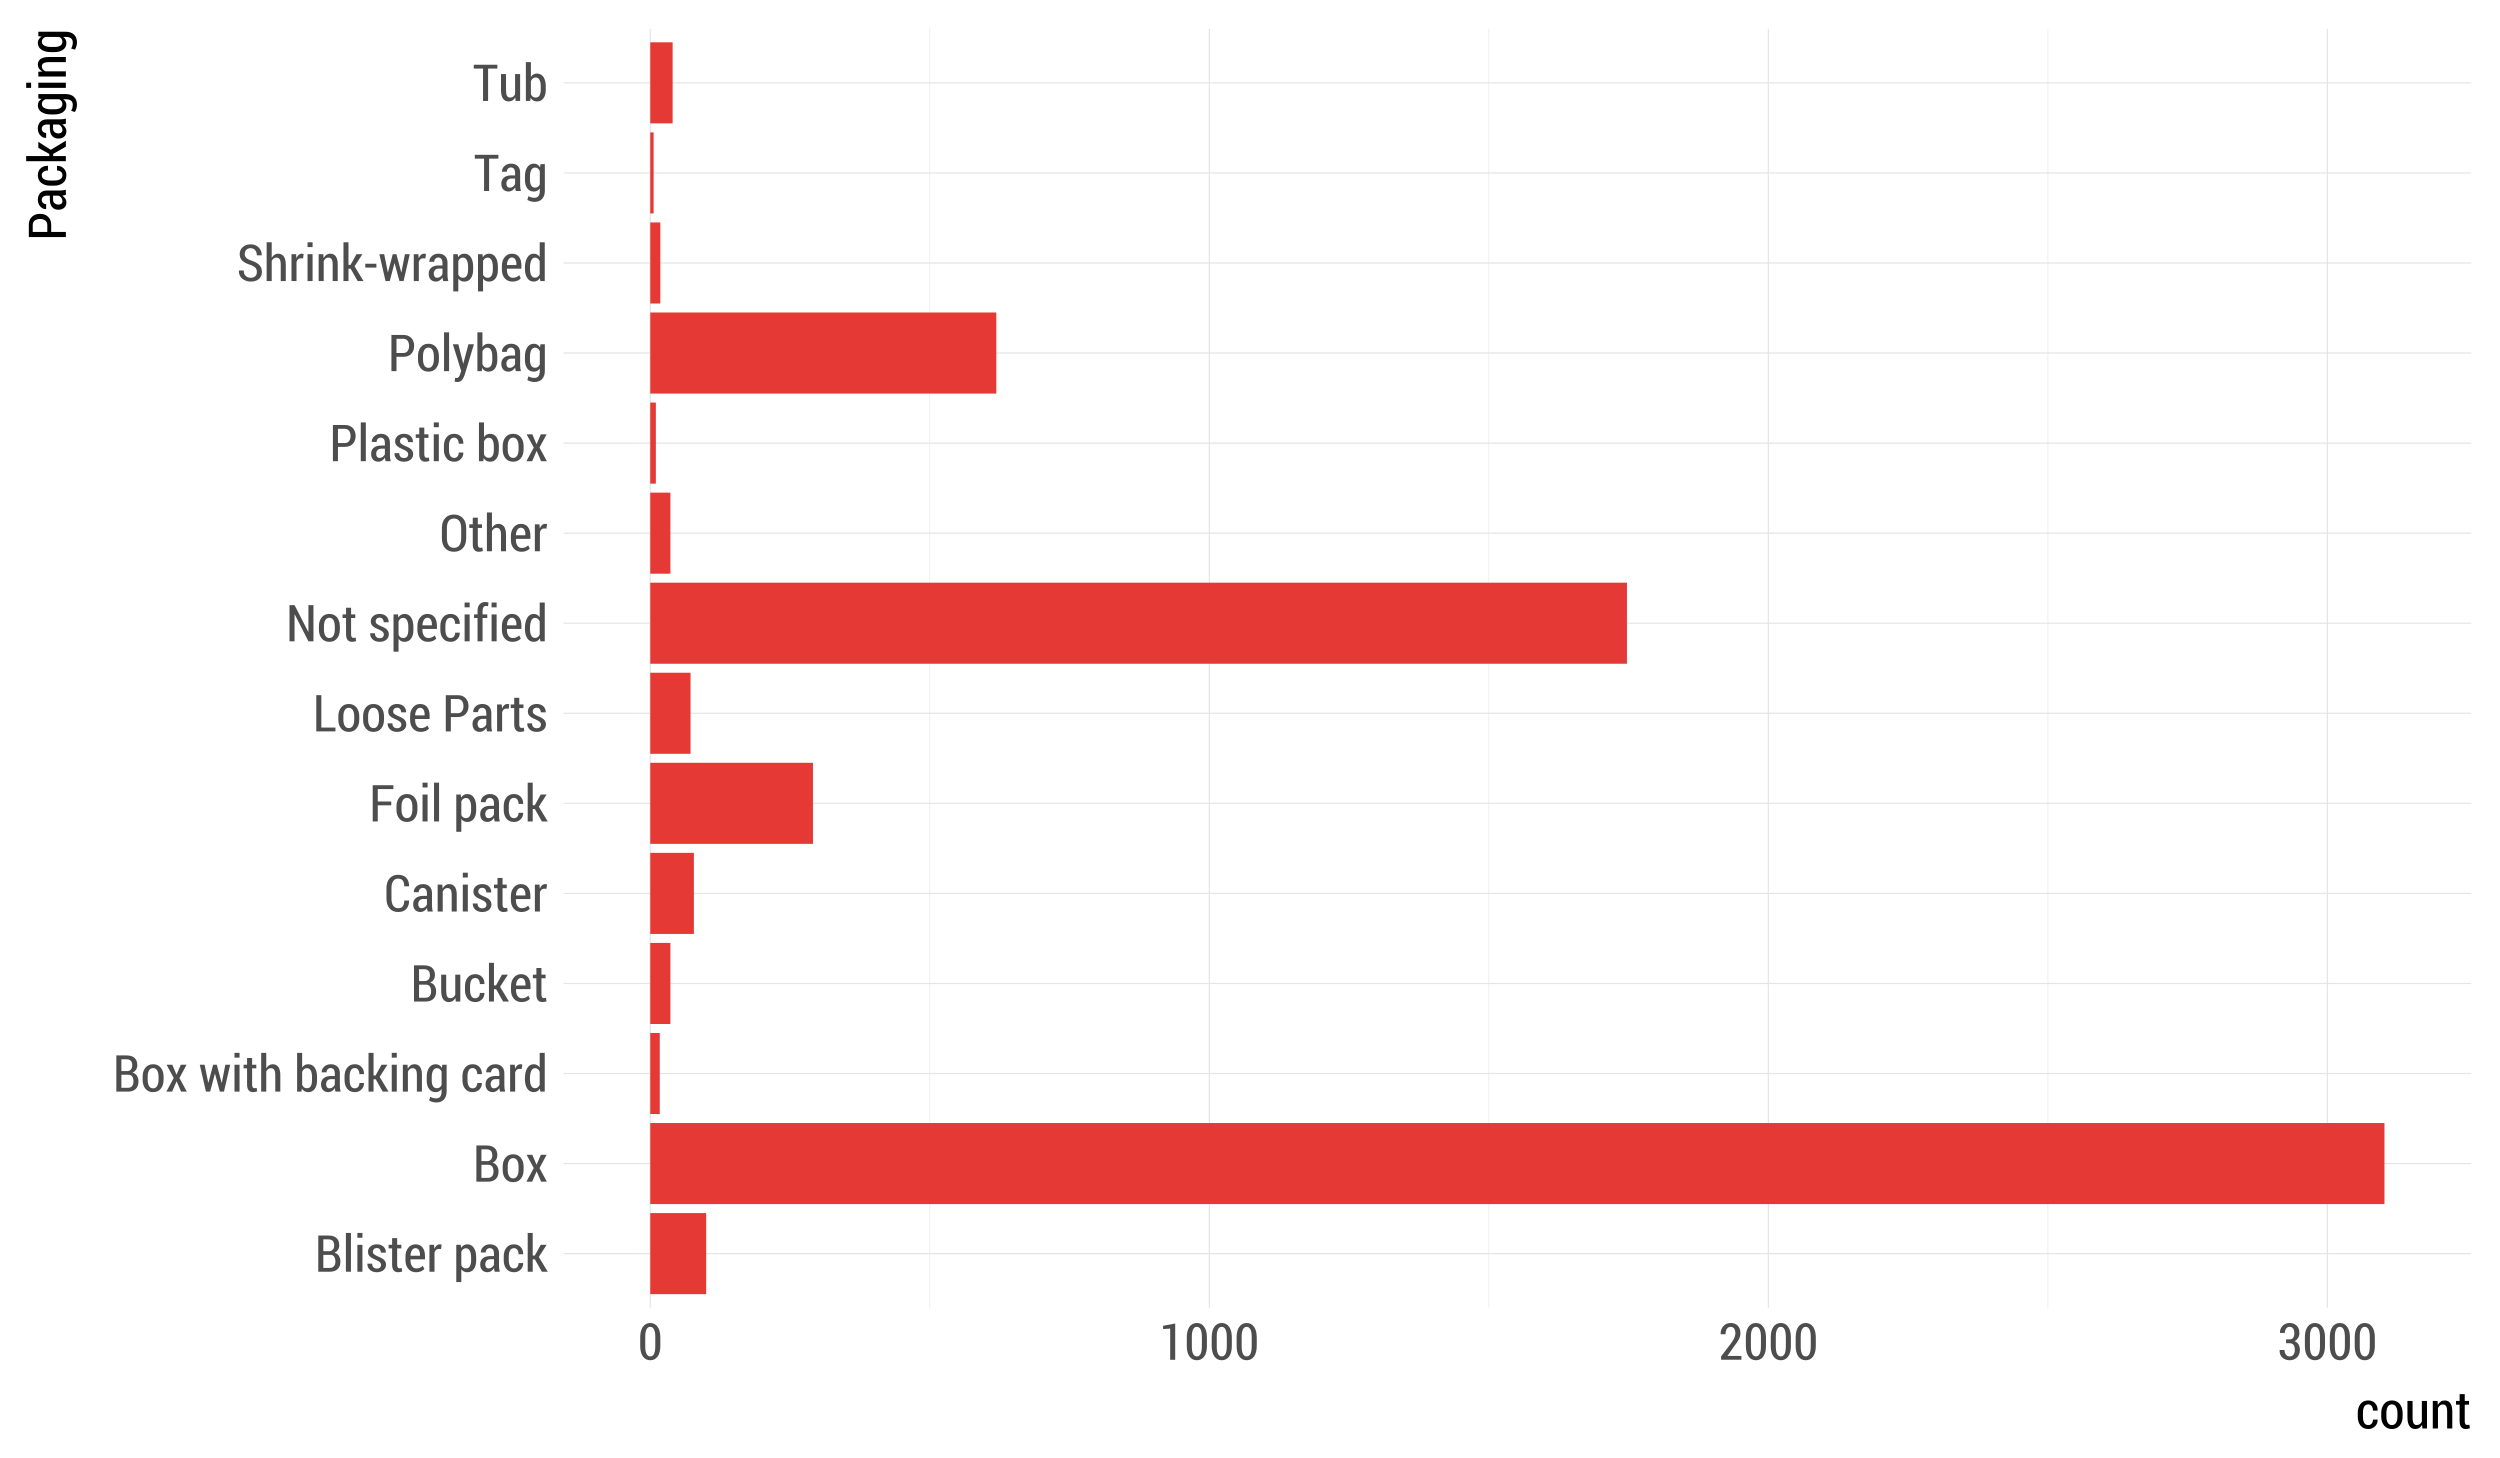 <?xml version="1.0" encoding="UTF-8"?>
<svg xmlns="http://www.w3.org/2000/svg" xmlns:xlink="http://www.w3.org/1999/xlink" width="432pt" height="252pt" viewBox="0 0 432 252" version="1.1">
<defs>
<g>
<symbol overflow="visible" id="glyph0-0">
<path style="stroke:none;" d="M 0.605 0 L 0.605 -6.258 L 2.352 -6.258 C 2.938 -6.258 3.398 -6.117 3.73 -5.836 C 4.059 -5.555 4.223 -5.133 4.227 -4.57 C 4.223 -4.273 4.148 -4.008 4 -3.781 C 3.848 -3.551 3.641 -3.387 3.379 -3.281 C 3.711 -3.207 3.969 -3.027 4.156 -2.75 C 4.336 -2.469 4.43 -2.145 4.43 -1.77 C 4.43 -1.191 4.266 -0.75 3.941 -0.453 C 3.613 -0.148 3.164 0 2.594 0 Z M 1.477 -2.918 L 1.477 -0.66 L 2.594 -0.66 C 2.902 -0.656 3.141 -0.75 3.309 -0.945 C 3.477 -1.133 3.562 -1.406 3.562 -1.766 C 3.562 -2.113 3.488 -2.395 3.348 -2.605 C 3.199 -2.812 2.98 -2.918 2.688 -2.918 Z M 1.477 -3.547 L 2.438 -3.547 C 2.723 -3.543 2.945 -3.629 3.109 -3.805 C 3.27 -3.977 3.352 -4.23 3.355 -4.559 C 3.352 -4.902 3.266 -5.16 3.098 -5.336 C 2.926 -5.504 2.676 -5.59 2.352 -5.594 L 1.477 -5.594 Z M 1.477 -3.547 "/>
</symbol>
<symbol overflow="visible" id="glyph0-1">
<path style="stroke:none;" d="M 1.426 0 L 0.555 0 L 0.555 -6.703 L 1.426 -6.703 Z M 1.426 0 "/>
</symbol>
<symbol overflow="visible" id="glyph0-2">
<path style="stroke:none;" d="M 1.426 0 L 0.555 0 L 0.555 -4.648 L 1.426 -4.648 Z M 1.426 -5.871 L 0.555 -5.871 L 0.555 -6.703 L 1.426 -6.703 Z M 1.426 -5.871 "/>
</symbol>
<symbol overflow="visible" id="glyph0-3">
<path style="stroke:none;" d="M 2.664 -1.164 C 2.66 -1.34 2.602 -1.492 2.484 -1.621 C 2.367 -1.742 2.141 -1.879 1.812 -2.031 C 1.328 -2.215 0.973 -2.414 0.746 -2.629 C 0.512 -2.836 0.398 -3.109 0.402 -3.445 C 0.398 -3.805 0.539 -4.109 0.824 -4.359 C 1.105 -4.609 1.477 -4.734 1.938 -4.734 C 2.414 -4.734 2.797 -4.598 3.082 -4.328 C 3.363 -4.055 3.496 -3.719 3.488 -3.316 L 3.48 -3.293 L 2.641 -3.293 C 2.637 -3.512 2.574 -3.699 2.453 -3.859 C 2.328 -4.016 2.156 -4.094 1.938 -4.098 C 1.719 -4.094 1.551 -4.035 1.43 -3.914 C 1.305 -3.789 1.242 -3.645 1.246 -3.48 C 1.242 -3.301 1.293 -3.16 1.402 -3.059 C 1.504 -2.957 1.73 -2.82 2.078 -2.656 C 2.562 -2.477 2.926 -2.277 3.164 -2.059 C 3.398 -1.832 3.516 -1.551 3.52 -1.207 C 3.516 -0.824 3.367 -0.512 3.078 -0.27 C 2.781 -0.031 2.398 0.086 1.93 0.09 C 1.414 0.086 1.012 -0.055 0.715 -0.344 C 0.418 -0.633 0.277 -0.973 0.297 -1.367 L 0.305 -1.391 L 1.117 -1.391 C 1.125 -1.086 1.207 -0.871 1.363 -0.742 C 1.516 -0.605 1.707 -0.539 1.941 -0.543 C 2.164 -0.539 2.344 -0.598 2.473 -0.715 C 2.598 -0.832 2.66 -0.98 2.664 -1.164 Z M 2.664 -1.164 "/>
</symbol>
<symbol overflow="visible" id="glyph0-4">
<path style="stroke:none;" d="M 1.613 -5.805 L 1.613 -4.648 L 2.336 -4.648 L 2.336 -4.027 L 1.613 -4.027 L 1.613 -1.258 C 1.609 -1.016 1.645 -0.844 1.719 -0.746 C 1.789 -0.641 1.883 -0.59 2 -0.594 C 2.062 -0.59 2.125 -0.594 2.188 -0.605 C 2.242 -0.609 2.312 -0.625 2.398 -0.645 L 2.488 -0.043 C 2.391 -0.004 2.281 0.023 2.16 0.051 C 2.035 0.074 1.91 0.086 1.785 0.09 C 1.453 0.086 1.195 -0.02 1.016 -0.234 C 0.828 -0.449 0.738 -0.789 0.742 -1.258 L 0.742 -4.027 L 0.137 -4.027 L 0.137 -4.648 L 0.742 -4.648 L 0.742 -5.805 Z M 1.613 -5.805 "/>
</symbol>
<symbol overflow="visible" id="glyph0-5">
<path style="stroke:none;" d="M 2.18 0.09 C 1.625 0.086 1.18 -0.102 0.848 -0.484 C 0.516 -0.867 0.352 -1.359 0.352 -1.961 L 0.352 -2.637 C 0.352 -3.246 0.512 -3.746 0.84 -4.141 C 1.16 -4.535 1.574 -4.734 2.078 -4.734 C 2.605 -4.734 3.012 -4.555 3.297 -4.195 C 3.578 -3.836 3.719 -3.352 3.723 -2.746 L 3.723 -2.145 L 1.219 -2.145 L 1.219 -1.961 C 1.219 -1.559 1.305 -1.227 1.484 -0.965 C 1.656 -0.699 1.906 -0.566 2.234 -0.57 C 2.469 -0.566 2.676 -0.605 2.852 -0.684 C 3.02 -0.758 3.184 -0.871 3.344 -1.02 L 3.617 -0.477 C 3.469 -0.305 3.273 -0.168 3.027 -0.066 C 2.781 0.039 2.5 0.086 2.18 0.09 Z M 2.078 -4.074 C 1.824 -4.07 1.621 -3.949 1.473 -3.703 C 1.316 -3.453 1.234 -3.141 1.219 -2.766 L 2.859 -2.766 L 2.859 -2.945 C 2.859 -3.273 2.793 -3.543 2.66 -3.758 C 2.527 -3.965 2.332 -4.07 2.078 -4.074 Z M 2.078 -4.074 "/>
</symbol>
<symbol overflow="visible" id="glyph0-6">
<path style="stroke:none;" d="M 2.5 -3.914 L 2.094 -3.938 C 1.906 -3.938 1.758 -3.883 1.641 -3.773 C 1.523 -3.664 1.434 -3.508 1.371 -3.312 L 1.371 0 L 0.5 0 L 0.5 -4.648 L 1.293 -4.648 L 1.359 -3.949 C 1.453 -4.195 1.578 -4.387 1.738 -4.527 C 1.895 -4.664 2.078 -4.734 2.285 -4.734 C 2.34 -4.734 2.398 -4.727 2.461 -4.719 C 2.52 -4.703 2.566 -4.691 2.605 -4.684 Z M 2.5 -3.914 "/>
</symbol>
<symbol overflow="visible" id="glyph0-7">
<path style="stroke:none;" d=""/>
</symbol>
<symbol overflow="visible" id="glyph0-8">
<path style="stroke:none;" d="M 3.938 -1.938 C 3.938 -1.324 3.801 -0.832 3.531 -0.465 C 3.262 -0.094 2.887 0.086 2.41 0.09 C 2.18 0.086 1.98 0.047 1.812 -0.043 C 1.637 -0.129 1.492 -0.262 1.371 -0.434 L 1.371 1.789 L 0.5 1.789 L 0.5 -4.648 L 1.277 -4.648 L 1.332 -4.117 C 1.449 -4.312 1.602 -4.465 1.781 -4.574 C 1.961 -4.68 2.168 -4.734 2.402 -4.734 C 2.887 -4.734 3.262 -4.531 3.531 -4.125 C 3.801 -3.719 3.938 -3.18 3.938 -2.508 Z M 3.062 -2.508 C 3.059 -2.961 2.984 -3.332 2.836 -3.621 C 2.688 -3.91 2.461 -4.055 2.164 -4.055 C 1.977 -4.055 1.82 -4 1.688 -3.895 C 1.555 -3.789 1.449 -3.645 1.371 -3.465 L 1.371 -1.113 C 1.449 -0.938 1.551 -0.801 1.684 -0.711 C 1.812 -0.613 1.977 -0.566 2.172 -0.57 C 2.469 -0.566 2.691 -0.691 2.84 -0.945 C 2.984 -1.195 3.059 -1.527 3.062 -1.938 Z M 3.062 -2.508 "/>
</symbol>
<symbol overflow="visible" id="glyph0-9">
<path style="stroke:none;" d="M 2.867 0 C 2.832 -0.105 2.809 -0.207 2.789 -0.312 C 2.766 -0.41 2.75 -0.512 2.75 -0.617 C 2.617 -0.406 2.457 -0.238 2.262 -0.105 C 2.066 0.023 1.852 0.086 1.617 0.09 C 1.223 0.086 0.914 -0.035 0.691 -0.281 C 0.469 -0.527 0.355 -0.859 0.359 -1.277 C 0.355 -1.719 0.508 -2.066 0.812 -2.32 C 1.113 -2.574 1.539 -2.699 2.09 -2.703 L 2.738 -2.703 L 2.738 -3.176 C 2.734 -3.457 2.672 -3.676 2.547 -3.836 C 2.418 -3.992 2.238 -4.07 2.012 -4.074 C 1.801 -4.07 1.633 -4 1.508 -3.859 C 1.375 -3.715 1.312 -3.539 1.316 -3.328 L 0.484 -3.332 L 0.473 -3.355 C 0.457 -3.711 0.602 -4.031 0.902 -4.312 C 1.199 -4.594 1.586 -4.734 2.066 -4.734 C 2.523 -4.734 2.895 -4.598 3.18 -4.328 C 3.465 -4.055 3.609 -3.668 3.609 -3.172 L 3.609 -1.016 C 3.609 -0.828 3.617 -0.656 3.641 -0.492 C 3.66 -0.324 3.695 -0.16 3.746 0 Z M 1.812 -0.57 C 2.012 -0.566 2.199 -0.629 2.367 -0.75 C 2.535 -0.871 2.656 -1.023 2.738 -1.207 L 2.738 -2.16 L 2.074 -2.16 C 1.809 -2.156 1.602 -2.07 1.453 -1.902 C 1.305 -1.73 1.23 -1.523 1.234 -1.277 C 1.23 -1.066 1.281 -0.895 1.383 -0.766 C 1.484 -0.633 1.625 -0.566 1.812 -0.57 Z M 1.812 -0.57 "/>
</symbol>
<symbol overflow="visible" id="glyph0-10">
<path style="stroke:none;" d="M 2.113 -0.57 C 2.328 -0.566 2.512 -0.652 2.664 -0.82 C 2.809 -0.988 2.883 -1.211 2.887 -1.496 L 3.668 -1.496 L 3.68 -1.469 C 3.688 -1.027 3.539 -0.656 3.234 -0.359 C 2.926 -0.059 2.551 0.086 2.113 0.09 C 1.531 0.086 1.086 -0.105 0.781 -0.496 C 0.469 -0.887 0.316 -1.387 0.32 -2 L 0.32 -2.637 C 0.316 -3.246 0.469 -3.746 0.781 -4.141 C 1.086 -4.535 1.531 -4.734 2.109 -4.734 C 2.578 -4.734 2.957 -4.574 3.254 -4.262 C 3.543 -3.945 3.688 -3.543 3.684 -3.047 L 3.668 -3.02 L 2.887 -3.02 C 2.883 -3.328 2.812 -3.582 2.672 -3.781 C 2.531 -3.973 2.344 -4.07 2.109 -4.074 C 1.777 -4.07 1.539 -3.938 1.402 -3.668 C 1.262 -3.395 1.195 -3.051 1.195 -2.645 L 1.195 -2 C 1.195 -1.578 1.262 -1.234 1.402 -0.969 C 1.539 -0.699 1.777 -0.566 2.113 -0.57 Z M 2.113 -0.57 "/>
</symbol>
<symbol overflow="visible" id="glyph0-11">
<path style="stroke:none;" d="M 1.742 -2.137 L 1.371 -2.137 L 1.371 0 L 0.504 0 L 0.504 -6.703 L 1.371 -6.703 L 1.371 -2.797 L 1.727 -2.797 L 2.754 -4.648 L 3.773 -4.648 L 2.422 -2.551 L 3.965 0 L 2.953 0 Z M 1.742 -2.137 "/>
</symbol>
<symbol overflow="visible" id="glyph0-12">
<path style="stroke:none;" d="M 0.328 -2.617 C 0.328 -3.23 0.488 -3.738 0.809 -4.137 C 1.129 -4.535 1.57 -4.734 2.137 -4.734 C 2.691 -4.734 3.133 -4.535 3.457 -4.141 C 3.781 -3.742 3.941 -3.234 3.945 -2.617 L 3.945 -2.023 C 3.941 -1.398 3.781 -0.891 3.461 -0.5 C 3.137 -0.105 2.695 0.086 2.141 0.09 C 1.57 0.086 1.129 -0.105 0.809 -0.5 C 0.488 -0.891 0.328 -1.398 0.328 -2.023 Z M 1.199 -2.027 C 1.195 -1.602 1.273 -1.25 1.43 -0.98 C 1.586 -0.703 1.82 -0.566 2.141 -0.57 C 2.445 -0.566 2.68 -0.703 2.84 -0.98 C 2.992 -1.25 3.07 -1.602 3.074 -2.027 L 3.074 -2.621 C 3.07 -3.035 2.992 -3.383 2.84 -3.66 C 2.68 -3.934 2.445 -4.07 2.137 -4.074 C 1.82 -4.07 1.586 -3.934 1.43 -3.664 C 1.273 -3.387 1.195 -3.039 1.199 -2.621 Z M 1.199 -2.027 "/>
</symbol>
<symbol overflow="visible" id="glyph0-13">
<path style="stroke:none;" d="M 1.891 -2.953 L 1.918 -2.953 L 2.648 -4.648 L 3.645 -4.648 L 2.41 -2.355 L 3.688 0 L 2.695 0 L 1.934 -1.754 L 1.906 -1.754 L 1.145 0 L 0.148 0 L 1.422 -2.355 L 0.188 -4.648 L 1.176 -4.648 Z M 1.891 -2.953 "/>
</symbol>
<symbol overflow="visible" id="glyph0-14">
<path style="stroke:none;" d="M 3.953 -1.508 L 3.98 -1.508 L 4.594 -4.648 L 5.426 -4.648 L 4.359 0 L 3.645 0 L 2.809 -3.09 L 2.785 -3.09 L 1.965 0 L 1.242 0 L 0.176 -4.648 L 1.008 -4.648 L 1.637 -1.535 L 1.664 -1.535 L 2.488 -4.648 L 3.117 -4.648 Z M 3.953 -1.508 "/>
</symbol>
<symbol overflow="visible" id="glyph0-15">
<path style="stroke:none;" d="M 1.359 -4.027 C 1.484 -4.246 1.641 -4.422 1.832 -4.547 C 2.02 -4.672 2.23 -4.734 2.465 -4.734 C 2.883 -4.734 3.207 -4.578 3.441 -4.27 C 3.668 -3.961 3.785 -3.484 3.789 -2.844 L 3.789 0 L 2.918 0 L 2.918 -2.852 C 2.918 -3.277 2.855 -3.586 2.73 -3.773 C 2.605 -3.961 2.418 -4.055 2.176 -4.055 C 1.992 -4.055 1.836 -4.004 1.699 -3.902 C 1.559 -3.801 1.445 -3.66 1.359 -3.484 L 1.359 0 L 0.484 0 L 0.484 -6.703 L 1.359 -6.703 Z M 1.359 -4.027 "/>
</symbol>
<symbol overflow="visible" id="glyph0-16">
<path style="stroke:none;" d="M 3.941 -1.938 C 3.938 -1.32 3.805 -0.828 3.539 -0.461 C 3.273 -0.094 2.898 0.086 2.414 0.09 C 2.172 0.086 1.957 0.035 1.777 -0.07 C 1.59 -0.176 1.438 -0.332 1.32 -0.547 L 1.254 0 L 0.5 0 L 0.5 -6.703 L 1.371 -6.703 L 1.371 -4.16 C 1.488 -4.344 1.633 -4.484 1.809 -4.586 C 1.977 -4.684 2.176 -4.734 2.406 -4.734 C 2.895 -4.734 3.273 -4.535 3.539 -4.145 C 3.805 -3.746 3.938 -3.223 3.941 -2.57 Z M 3.074 -2.57 C 3.07 -3.012 3 -3.371 2.859 -3.645 C 2.719 -3.918 2.492 -4.055 2.188 -4.055 C 1.988 -4.055 1.824 -3.996 1.691 -3.879 C 1.555 -3.762 1.449 -3.605 1.371 -3.418 L 1.371 -1.18 C 1.449 -0.988 1.555 -0.844 1.691 -0.742 C 1.828 -0.637 1.996 -0.586 2.195 -0.586 C 2.5 -0.586 2.723 -0.707 2.863 -0.949 C 3 -1.191 3.07 -1.52 3.074 -1.938 Z M 3.074 -2.57 "/>
</symbol>
<symbol overflow="visible" id="glyph0-17">
<path style="stroke:none;" d="M 1.289 -4.648 L 1.336 -3.961 C 1.465 -4.203 1.625 -4.391 1.824 -4.531 C 2.02 -4.664 2.246 -4.734 2.496 -4.734 C 2.902 -4.734 3.219 -4.582 3.445 -4.281 C 3.672 -3.98 3.785 -3.516 3.785 -2.883 L 3.785 0 L 2.914 0 L 2.914 -2.875 C 2.91 -3.305 2.848 -3.609 2.727 -3.789 C 2.602 -3.965 2.418 -4.055 2.172 -4.055 C 1.988 -4.055 1.828 -4 1.695 -3.891 C 1.555 -3.781 1.445 -3.629 1.363 -3.441 L 1.363 0 L 0.488 0 L 0.488 -4.648 Z M 1.289 -4.648 "/>
</symbol>
<symbol overflow="visible" id="glyph0-18">
<path style="stroke:none;" d="M 0.336 -2.508 C 0.332 -3.176 0.469 -3.711 0.746 -4.121 C 1.016 -4.527 1.398 -4.734 1.887 -4.734 C 2.121 -4.734 2.324 -4.68 2.504 -4.57 C 2.68 -4.461 2.832 -4.301 2.961 -4.09 L 3.023 -4.648 L 3.777 -4.648 L 3.777 -0.023 C 3.773 0.57 3.613 1.035 3.301 1.375 C 2.98 1.707 2.539 1.875 1.977 1.879 C 1.777 1.875 1.57 1.844 1.352 1.789 C 1.129 1.727 0.93 1.645 0.758 1.543 L 0.941 0.891 C 1.086 0.977 1.246 1.043 1.422 1.098 C 1.594 1.145 1.777 1.172 1.969 1.172 C 2.285 1.172 2.52 1.07 2.676 0.867 C 2.828 0.664 2.906 0.367 2.906 -0.027 L 2.906 -0.445 C 2.781 -0.266 2.633 -0.129 2.461 -0.043 C 2.289 0.047 2.094 0.086 1.879 0.09 C 1.391 0.086 1.012 -0.094 0.742 -0.465 C 0.469 -0.832 0.332 -1.324 0.336 -1.938 Z M 1.207 -1.938 C 1.207 -1.523 1.277 -1.195 1.422 -0.953 C 1.562 -0.707 1.789 -0.586 2.098 -0.586 C 2.285 -0.586 2.445 -0.633 2.578 -0.73 C 2.711 -0.824 2.82 -0.961 2.906 -1.145 L 2.906 -3.461 C 2.82 -3.641 2.711 -3.785 2.578 -3.895 C 2.445 -4 2.285 -4.055 2.105 -4.055 C 1.797 -4.055 1.57 -3.91 1.426 -3.625 C 1.277 -3.336 1.207 -2.965 1.207 -2.508 Z M 1.207 -1.938 "/>
</symbol>
<symbol overflow="visible" id="glyph0-19">
<path style="stroke:none;" d="M 0.336 -2.27 C 0.332 -3.008 0.469 -3.605 0.738 -4.059 C 1.004 -4.508 1.379 -4.734 1.871 -4.734 C 2.082 -4.734 2.277 -4.684 2.449 -4.586 C 2.621 -4.488 2.766 -4.348 2.891 -4.168 L 2.891 -6.703 L 3.762 -6.703 L 3.762 0 L 3 0 L 2.934 -0.531 C 2.809 -0.324 2.656 -0.168 2.48 -0.066 C 2.297 0.039 2.094 0.086 1.863 0.09 C 1.379 0.086 1.004 -0.117 0.738 -0.527 C 0.469 -0.941 0.332 -1.492 0.336 -2.18 Z M 1.207 -2.18 C 1.207 -1.688 1.277 -1.297 1.418 -1.016 C 1.559 -0.727 1.781 -0.586 2.086 -0.586 C 2.273 -0.586 2.434 -0.637 2.566 -0.738 C 2.699 -0.84 2.805 -0.984 2.891 -1.172 L 2.891 -3.434 C 2.805 -3.625 2.699 -3.773 2.566 -3.887 C 2.434 -3.996 2.273 -4.055 2.094 -4.055 C 1.785 -4.055 1.562 -3.887 1.422 -3.559 C 1.277 -3.227 1.207 -2.797 1.207 -2.27 Z M 1.207 -2.18 "/>
</symbol>
<symbol overflow="visible" id="glyph0-20">
<path style="stroke:none;" d="M 2.953 -0.625 C 2.828 -0.395 2.668 -0.219 2.477 -0.094 C 2.285 0.027 2.066 0.086 1.816 0.09 C 1.395 0.086 1.066 -0.07 0.832 -0.395 C 0.598 -0.715 0.48 -1.219 0.48 -1.902 L 0.48 -4.648 L 1.348 -4.648 L 1.348 -1.895 C 1.348 -1.414 1.402 -1.078 1.516 -0.883 C 1.629 -0.684 1.801 -0.586 2.027 -0.586 C 2.242 -0.586 2.422 -0.633 2.566 -0.734 C 2.711 -0.832 2.824 -0.977 2.914 -1.164 L 2.914 -4.648 L 3.785 -4.648 L 3.785 0 L 3.008 0 Z M 2.953 -0.625 "/>
</symbol>
<symbol overflow="visible" id="glyph0-21">
<path style="stroke:none;" d="M 4.305 -1.898 L 4.32 -1.875 C 4.312 -1.25 4.145 -0.766 3.816 -0.422 C 3.484 -0.082 3.02 0.086 2.422 0.09 C 1.805 0.086 1.316 -0.117 0.953 -0.527 C 0.582 -0.941 0.398 -1.516 0.402 -2.258 L 0.402 -3.992 C 0.398 -4.727 0.578 -5.305 0.945 -5.723 C 1.305 -6.137 1.789 -6.344 2.398 -6.348 C 3.008 -6.344 3.48 -6.176 3.809 -5.844 C 4.137 -5.504 4.305 -5.016 4.32 -4.375 L 4.305 -4.348 L 3.48 -4.348 C 3.473 -4.805 3.383 -5.141 3.211 -5.359 C 3.039 -5.574 2.766 -5.684 2.398 -5.684 C 2.035 -5.684 1.758 -5.539 1.562 -5.25 C 1.363 -4.961 1.266 -4.547 1.266 -4.012 L 1.266 -2.258 C 1.266 -1.711 1.367 -1.293 1.57 -1.004 C 1.773 -0.711 2.055 -0.566 2.422 -0.57 C 2.781 -0.566 3.047 -0.672 3.215 -0.887 C 3.383 -1.094 3.469 -1.434 3.477 -1.898 Z M 4.305 -1.898 "/>
</symbol>
<symbol overflow="visible" id="glyph0-22">
<path style="stroke:none;" d="M 3.805 -2.785 L 1.477 -2.785 L 1.477 0 L 0.605 0 L 0.605 -6.258 L 4.176 -6.258 L 4.176 -5.594 L 1.477 -5.594 L 1.477 -3.445 L 3.805 -3.445 Z M 3.805 -2.785 "/>
</symbol>
<symbol overflow="visible" id="glyph0-23">
<path style="stroke:none;" d="M 1.477 -0.66 L 3.918 -0.66 L 3.918 0 L 0.605 0 L 0.605 -6.258 L 1.477 -6.258 Z M 1.477 -0.66 "/>
</symbol>
<symbol overflow="visible" id="glyph0-24">
<path style="stroke:none;" d="M 1.477 -2.477 L 1.477 0 L 0.605 0 L 0.605 -6.258 L 2.66 -6.258 C 3.242 -6.258 3.699 -6.082 4.031 -5.734 C 4.363 -5.387 4.527 -4.93 4.531 -4.367 C 4.527 -3.793 4.363 -3.336 4.031 -2.992 C 3.699 -2.645 3.242 -2.473 2.66 -2.477 Z M 1.477 -3.137 L 2.66 -3.137 C 2.988 -3.133 3.234 -3.25 3.406 -3.484 C 3.57 -3.715 3.656 -4.004 3.66 -4.355 C 3.656 -4.707 3.574 -5.004 3.41 -5.242 C 3.242 -5.473 2.992 -5.59 2.66 -5.594 L 1.477 -5.594 Z M 1.477 -3.137 "/>
</symbol>
<symbol overflow="visible" id="glyph0-25">
<path style="stroke:none;" d="M 4.742 0 L 3.875 0 L 1.504 -4.652 L 1.477 -4.645 L 1.477 0 L 0.605 0 L 0.605 -6.258 L 1.477 -6.258 L 3.852 -1.617 L 3.875 -1.625 L 3.875 -6.258 L 4.742 -6.258 Z M 4.742 0 "/>
</symbol>
<symbol overflow="visible" id="glyph0-26">
<path style="stroke:none;" d="M 0.805 0 L 0.805 -4.027 L 0.203 -4.027 L 0.203 -4.648 L 0.805 -4.648 L 0.805 -5.246 C 0.801 -5.734 0.918 -6.117 1.156 -6.387 C 1.391 -6.656 1.723 -6.789 2.152 -6.793 C 2.23 -6.789 2.316 -6.781 2.406 -6.77 C 2.492 -6.75 2.59 -6.73 2.703 -6.703 L 2.617 -6.062 C 2.566 -6.074 2.512 -6.086 2.453 -6.098 C 2.391 -6.102 2.328 -6.105 2.262 -6.109 C 2.066 -6.105 1.918 -6.031 1.824 -5.887 C 1.723 -5.734 1.676 -5.52 1.676 -5.246 L 1.676 -4.648 L 2.488 -4.648 L 2.488 -4.027 L 1.676 -4.027 L 1.676 0 Z M 0.805 0 "/>
</symbol>
<symbol overflow="visible" id="glyph0-27">
<path style="stroke:none;" d="M 4.59 -2.266 C 4.586 -1.52 4.395 -0.941 4.012 -0.531 C 3.625 -0.117 3.109 0.086 2.469 0.09 C 1.828 0.086 1.324 -0.117 0.953 -0.531 C 0.574 -0.941 0.387 -1.52 0.391 -2.266 L 0.391 -3.984 C 0.387 -4.723 0.574 -5.301 0.953 -5.719 C 1.328 -6.137 1.832 -6.344 2.469 -6.348 C 3.109 -6.344 3.625 -6.137 4.012 -5.719 C 4.395 -5.301 4.586 -4.723 4.59 -3.984 Z M 3.723 -3.996 C 3.719 -4.539 3.609 -4.949 3.395 -5.234 C 3.172 -5.516 2.863 -5.66 2.469 -5.66 C 2.074 -5.66 1.773 -5.516 1.566 -5.234 C 1.355 -4.949 1.254 -4.539 1.254 -3.996 L 1.254 -2.266 C 1.254 -1.715 1.359 -1.297 1.57 -1.016 C 1.781 -0.727 2.078 -0.586 2.469 -0.59 C 2.867 -0.586 3.18 -0.727 3.398 -1.012 C 3.613 -1.289 3.719 -1.707 3.723 -2.266 Z M 3.723 -3.996 "/>
</symbol>
<symbol overflow="visible" id="glyph0-28">
<path style="stroke:none;" d="M 1.805 -1.602 L 1.871 -1.297 L 1.895 -1.297 L 2.789 -4.648 L 3.738 -4.648 L 2.109 0.723 C 2 1.039 1.852 1.312 1.664 1.539 C 1.477 1.762 1.207 1.875 0.863 1.879 C 0.789 1.875 0.715 1.867 0.633 1.855 C 0.551 1.836 0.469 1.816 0.391 1.801 L 0.484 1.156 C 0.512 1.156 0.555 1.164 0.613 1.172 C 0.664 1.176 0.707 1.176 0.742 1.18 C 0.91 1.176 1.043 1.105 1.145 0.961 C 1.238 0.816 1.316 0.645 1.375 0.453 L 1.531 -0.023 L 0.094 -4.648 L 1.039 -4.648 Z M 1.805 -1.602 "/>
</symbol>
<symbol overflow="visible" id="glyph0-29">
<path style="stroke:none;" d="M 3.469 -1.578 C 3.469 -1.867 3.383 -2.109 3.219 -2.301 C 3.047 -2.488 2.758 -2.656 2.348 -2.801 C 1.75 -2.98 1.293 -3.215 0.977 -3.504 C 0.656 -3.793 0.496 -4.176 0.5 -4.66 C 0.496 -5.148 0.672 -5.555 1.027 -5.871 C 1.379 -6.188 1.836 -6.344 2.395 -6.348 C 2.969 -6.344 3.434 -6.16 3.793 -5.797 C 4.145 -5.43 4.316 -4.992 4.305 -4.477 L 4.297 -4.453 L 3.461 -4.453 C 3.457 -4.816 3.363 -5.109 3.176 -5.34 C 2.988 -5.566 2.723 -5.684 2.383 -5.684 C 2.059 -5.684 1.809 -5.586 1.633 -5.398 C 1.457 -5.203 1.371 -4.961 1.371 -4.672 C 1.371 -4.398 1.465 -4.176 1.652 -3.996 C 1.84 -3.816 2.152 -3.652 2.59 -3.504 C 3.16 -3.324 3.594 -3.078 3.891 -2.773 C 4.188 -2.465 4.336 -2.07 4.34 -1.582 C 4.336 -1.066 4.16 -0.656 3.809 -0.359 C 3.457 -0.059 2.992 0.086 2.422 0.09 C 1.859 0.086 1.375 -0.074 0.961 -0.406 C 0.543 -0.734 0.34 -1.203 0.355 -1.805 L 0.367 -1.832 L 1.203 -1.832 C 1.199 -1.398 1.312 -1.082 1.539 -0.879 C 1.762 -0.672 2.055 -0.566 2.422 -0.57 C 2.746 -0.566 3.004 -0.66 3.191 -0.844 C 3.375 -1.023 3.469 -1.266 3.469 -1.578 Z M 3.469 -1.578 "/>
</symbol>
<symbol overflow="visible" id="glyph0-30">
<path style="stroke:none;" d="M 2.23 -2.332 L 0.312 -2.332 L 0.312 -2.996 L 2.23 -2.996 Z M 2.23 -2.332 "/>
</symbol>
<symbol overflow="visible" id="glyph0-31">
<path style="stroke:none;" d="M 4.227 -5.594 L 2.621 -5.594 L 2.621 0 L 1.75 0 L 1.75 -5.594 L 0.148 -5.594 L 0.148 -6.258 L 4.227 -6.258 Z M 4.227 -5.594 "/>
</symbol>
<symbol overflow="visible" id="glyph0-32">
<path style="stroke:none;" d="M 3.891 -2.418 C 3.891 -1.605 3.734 -0.984 3.422 -0.555 C 3.109 -0.125 2.688 0.086 2.156 0.09 C 1.617 0.086 1.191 -0.125 0.883 -0.559 C 0.566 -0.988 0.41 -1.609 0.414 -2.418 L 0.414 -3.832 C 0.41 -4.637 0.566 -5.254 0.879 -5.691 C 1.191 -6.125 1.613 -6.344 2.148 -6.348 C 2.68 -6.344 3.102 -6.125 3.418 -5.691 C 3.73 -5.254 3.891 -4.637 3.891 -3.832 Z M 3.02 -3.965 C 3.016 -4.531 2.941 -4.961 2.793 -5.25 C 2.641 -5.539 2.426 -5.684 2.148 -5.684 C 1.863 -5.684 1.648 -5.535 1.504 -5.246 C 1.355 -4.953 1.281 -4.527 1.285 -3.965 L 1.285 -2.301 C 1.281 -1.73 1.355 -1.301 1.508 -1.008 C 1.656 -0.715 1.875 -0.566 2.156 -0.57 C 2.434 -0.566 2.645 -0.715 2.797 -1.008 C 2.941 -1.297 3.016 -1.727 3.02 -2.301 Z M 3.02 -3.965 "/>
</symbol>
<symbol overflow="visible" id="glyph0-33">
<path style="stroke:none;" d="M 2.707 0.008 L 1.84 0.008 L 1.84 -5.383 L 0.613 -5.301 L 0.613 -5.867 L 2.707 -6.262 Z M 2.707 0.008 "/>
</symbol>
<symbol overflow="visible" id="glyph0-34">
<path style="stroke:none;" d="M 3.945 0 L 0.434 0 L 0.434 -0.578 L 2.152 -2.84 C 2.426 -3.23 2.621 -3.555 2.734 -3.812 C 2.844 -4.066 2.898 -4.316 2.902 -4.562 C 2.898 -4.891 2.828 -5.16 2.691 -5.371 C 2.551 -5.578 2.359 -5.684 2.117 -5.684 C 1.809 -5.684 1.582 -5.566 1.43 -5.336 C 1.273 -5.105 1.195 -4.793 1.199 -4.395 L 0.359 -4.395 L 0.352 -4.418 C 0.34 -4.957 0.492 -5.414 0.812 -5.789 C 1.129 -6.16 1.562 -6.344 2.117 -6.348 C 2.625 -6.344 3.031 -6.184 3.328 -5.863 C 3.625 -5.539 3.773 -5.113 3.773 -4.586 C 3.773 -4.223 3.68 -3.867 3.5 -3.523 C 3.312 -3.172 3.051 -2.785 2.707 -2.359 L 1.527 -0.66 L 3.945 -0.66 Z M 3.945 0 "/>
</symbol>
<symbol overflow="visible" id="glyph0-35">
<path style="stroke:none;" d="M 1.461 -3.516 L 2.059 -3.516 C 2.344 -3.516 2.555 -3.609 2.691 -3.805 C 2.82 -3.996 2.887 -4.262 2.891 -4.594 C 2.887 -4.93 2.82 -5.195 2.684 -5.391 C 2.543 -5.586 2.34 -5.684 2.074 -5.684 C 1.832 -5.684 1.633 -5.586 1.477 -5.391 C 1.32 -5.195 1.242 -4.938 1.242 -4.625 L 0.414 -4.625 L 0.398 -4.648 C 0.387 -5.129 0.539 -5.535 0.855 -5.859 C 1.168 -6.184 1.566 -6.344 2.059 -6.348 C 2.57 -6.344 2.984 -6.191 3.297 -5.883 C 3.605 -5.574 3.762 -5.137 3.762 -4.578 C 3.762 -4.297 3.688 -4.031 3.539 -3.781 C 3.391 -3.523 3.184 -3.332 2.918 -3.203 C 3.23 -3.082 3.461 -2.891 3.617 -2.633 C 3.766 -2.367 3.844 -2.066 3.848 -1.727 C 3.844 -1.156 3.676 -0.711 3.344 -0.391 C 3.008 -0.07 2.582 0.086 2.062 0.09 C 1.574 0.086 1.16 -0.062 0.824 -0.371 C 0.484 -0.676 0.324 -1.105 0.34 -1.66 L 0.352 -1.684 L 1.188 -1.684 C 1.184 -1.352 1.266 -1.086 1.43 -0.879 C 1.594 -0.672 1.809 -0.566 2.074 -0.57 C 2.355 -0.566 2.574 -0.668 2.734 -0.867 C 2.891 -1.066 2.969 -1.348 2.973 -1.715 C 2.969 -2.102 2.895 -2.387 2.746 -2.574 C 2.594 -2.754 2.363 -2.848 2.059 -2.852 L 1.461 -2.852 Z M 1.461 -3.516 "/>
</symbol>
<symbol overflow="visible" id="glyph1-0">
<path style="stroke:none;" d="M 2.164 -0.586 C 2.383 -0.586 2.57 -0.668 2.723 -0.84 C 2.875 -1.008 2.953 -1.238 2.953 -1.531 L 3.754 -1.531 L 3.762 -1.504 C 3.773 -1.055 3.621 -0.676 3.309 -0.367 C 2.992 -0.059 2.609 0.094 2.164 0.094 C 1.566 0.094 1.113 -0.105 0.801 -0.508 C 0.484 -0.91 0.328 -1.422 0.328 -2.043 L 0.328 -2.699 C 0.328 -3.316 0.484 -3.828 0.801 -4.234 C 1.113 -4.637 1.566 -4.84 2.156 -4.844 C 2.637 -4.84 3.027 -4.68 3.328 -4.359 C 3.629 -4.039 3.773 -3.625 3.766 -3.117 L 3.754 -3.09 L 2.953 -3.09 C 2.953 -3.402 2.879 -3.66 2.734 -3.863 C 2.59 -4.059 2.398 -4.16 2.156 -4.164 C 1.816 -4.16 1.574 -4.023 1.434 -3.75 C 1.289 -3.473 1.219 -3.121 1.223 -2.703 L 1.223 -2.047 C 1.219 -1.613 1.289 -1.262 1.434 -0.992 C 1.574 -0.719 1.816 -0.586 2.164 -0.586 Z M 2.164 -0.586 "/>
</symbol>
<symbol overflow="visible" id="glyph1-1">
<path style="stroke:none;" d="M 0.336 -2.676 C 0.332 -3.305 0.496 -3.824 0.828 -4.23 C 1.156 -4.637 1.609 -4.84 2.184 -4.844 C 2.75 -4.84 3.199 -4.637 3.535 -4.234 C 3.863 -3.824 4.031 -3.305 4.035 -2.676 L 4.035 -2.07 C 4.031 -1.43 3.867 -0.91 3.539 -0.512 C 3.211 -0.105 2.758 0.094 2.188 0.094 C 1.609 0.094 1.156 -0.105 0.828 -0.512 C 0.496 -0.91 0.332 -1.43 0.336 -2.07 Z M 1.227 -2.074 C 1.223 -1.637 1.301 -1.277 1.461 -1.004 C 1.617 -0.723 1.859 -0.586 2.188 -0.586 C 2.5 -0.586 2.738 -0.723 2.902 -1.004 C 3.059 -1.277 3.141 -1.637 3.141 -2.074 L 3.141 -2.68 C 3.141 -3.105 3.059 -3.461 2.902 -3.742 C 2.738 -4.02 2.5 -4.16 2.184 -4.164 C 1.859 -4.16 1.617 -4.02 1.461 -3.746 C 1.301 -3.465 1.223 -3.109 1.227 -2.68 Z M 1.227 -2.074 "/>
</symbol>
<symbol overflow="visible" id="glyph1-2">
<path style="stroke:none;" d="M 3.02 -0.637 C 2.887 -0.398 2.727 -0.219 2.535 -0.094 C 2.336 0.031 2.109 0.094 1.859 0.094 C 1.422 0.094 1.086 -0.07 0.852 -0.402 C 0.609 -0.734 0.492 -1.25 0.492 -1.945 L 0.492 -4.754 L 1.379 -4.754 L 1.379 -1.938 C 1.375 -1.449 1.434 -1.105 1.551 -0.902 C 1.664 -0.699 1.84 -0.598 2.074 -0.598 C 2.293 -0.598 2.477 -0.648 2.625 -0.75 C 2.773 -0.852 2.891 -0.996 2.98 -1.191 L 2.98 -4.754 L 3.871 -4.754 L 3.871 0 L 3.078 0 Z M 3.02 -0.637 "/>
</symbol>
<symbol overflow="visible" id="glyph1-3">
<path style="stroke:none;" d="M 1.32 -4.754 L 1.367 -4.051 C 1.492 -4.297 1.66 -4.492 1.867 -4.633 C 2.066 -4.77 2.297 -4.84 2.555 -4.844 C 2.969 -4.84 3.289 -4.688 3.523 -4.383 C 3.75 -4.074 3.867 -3.594 3.871 -2.949 L 3.871 0 L 2.98 0 L 2.98 -2.941 C 2.977 -3.379 2.914 -3.688 2.789 -3.875 C 2.664 -4.055 2.473 -4.148 2.219 -4.148 C 2.035 -4.148 1.875 -4.09 1.734 -3.977 C 1.594 -3.863 1.48 -3.711 1.395 -3.52 L 1.395 0 L 0.5 0 L 0.5 -4.754 Z M 1.32 -4.754 "/>
</symbol>
<symbol overflow="visible" id="glyph1-4">
<path style="stroke:none;" d="M 1.648 -5.938 L 1.648 -4.754 L 2.391 -4.754 L 2.391 -4.117 L 1.648 -4.117 L 1.648 -1.289 C 1.645 -1.039 1.684 -0.863 1.758 -0.762 C 1.828 -0.656 1.922 -0.602 2.043 -0.605 C 2.109 -0.602 2.176 -0.605 2.238 -0.617 C 2.297 -0.625 2.367 -0.641 2.453 -0.66 L 2.543 -0.043 C 2.441 -0.004 2.328 0.023 2.207 0.055 C 2.082 0.078 1.953 0.094 1.824 0.094 C 1.484 0.094 1.223 -0.016 1.039 -0.238 C 0.852 -0.457 0.762 -0.809 0.762 -1.289 L 0.762 -4.117 L 0.141 -4.117 L 0.141 -4.754 L 0.762 -4.754 L 0.762 -5.938 Z M 1.648 -5.938 "/>
</symbol>
<symbol overflow="visible" id="glyph2-0">
<path style="stroke:none;" d="M -2.531 -1.512 L 0 -1.512 L 0 -0.621 L -6.398 -0.621 L -6.398 -2.719 C -6.398 -3.316 -6.219 -3.785 -5.863 -4.125 C -5.508 -4.465 -5.043 -4.633 -4.465 -4.637 C -3.883 -4.633 -3.414 -4.465 -3.062 -4.125 C -2.707 -3.785 -2.531 -3.316 -2.531 -2.719 Z M -3.207 -1.512 L -3.207 -2.719 C -3.203 -3.055 -3.324 -3.309 -3.562 -3.484 C -3.797 -3.656 -4.094 -3.742 -4.457 -3.746 C -4.82 -3.742 -5.121 -3.656 -5.363 -3.488 C -5.598 -3.312 -5.719 -3.059 -5.723 -2.719 L -5.723 -1.512 Z M -3.207 -1.512 "/>
</symbol>
<symbol overflow="visible" id="glyph2-1">
<path style="stroke:none;" d="M 0 -2.93 C -0.109 -2.898 -0.215 -2.871 -0.316 -2.852 C -0.418 -2.828 -0.523 -2.816 -0.633 -2.812 C -0.418 -2.68 -0.242 -2.512 -0.109 -2.312 C 0.027 -2.113 0.094 -1.895 0.094 -1.652 C 0.094 -1.25 -0.031 -0.934 -0.285 -0.711 C -0.539 -0.48 -0.879 -0.367 -1.305 -0.371 C -1.754 -0.367 -2.109 -0.523 -2.375 -0.832 C -2.633 -1.141 -2.766 -1.574 -2.766 -2.137 L -2.766 -2.801 L -3.25 -2.801 C -3.535 -2.801 -3.758 -2.734 -3.922 -2.605 C -4.078 -2.477 -4.16 -2.293 -4.164 -2.059 C -4.16 -1.84 -4.086 -1.668 -3.945 -1.539 C -3.797 -1.406 -3.617 -1.34 -3.402 -1.344 L -3.406 -0.496 L -3.434 -0.484 C -3.801 -0.465 -4.125 -0.609 -4.414 -0.922 C -4.695 -1.227 -4.84 -1.625 -4.844 -2.113 C -4.84 -2.578 -4.699 -2.957 -4.426 -3.254 C -4.145 -3.543 -3.75 -3.691 -3.242 -3.691 L -1.035 -3.691 C -0.852 -3.691 -0.676 -3.699 -0.504 -3.723 C -0.332 -3.742 -0.164 -3.781 0 -3.832 Z M -0.586 -1.855 C -0.586 -2.062 -0.645 -2.25 -0.77 -2.422 C -0.891 -2.59 -1.047 -2.719 -1.234 -2.801 L -2.211 -2.801 L -2.211 -2.121 C -2.207 -1.848 -2.121 -1.637 -1.945 -1.488 C -1.77 -1.336 -1.555 -1.258 -1.305 -1.262 C -1.086 -1.258 -0.91 -1.309 -0.781 -1.414 C -0.648 -1.516 -0.586 -1.664 -0.586 -1.855 Z M -0.586 -1.855 "/>
</symbol>
<symbol overflow="visible" id="glyph2-2">
<path style="stroke:none;" d="M -0.586 -2.164 C -0.586 -2.383 -0.668 -2.57 -0.84 -2.723 C -1.008 -2.875 -1.238 -2.953 -1.527 -2.953 L -1.527 -3.754 L -1.504 -3.762 C -1.055 -3.773 -0.676 -3.621 -0.367 -3.309 C -0.059 -2.992 0.094 -2.609 0.094 -2.164 C 0.094 -1.566 -0.105 -1.113 -0.508 -0.801 C -0.91 -0.484 -1.422 -0.328 -2.043 -0.328 L -2.699 -0.328 C -3.316 -0.328 -3.828 -0.484 -4.234 -0.801 C -4.637 -1.113 -4.84 -1.566 -4.844 -2.156 C -4.84 -2.637 -4.68 -3.027 -4.359 -3.328 C -4.039 -3.629 -3.625 -3.773 -3.117 -3.766 L -3.09 -3.754 L -3.09 -2.953 C -3.402 -2.953 -3.66 -2.879 -3.863 -2.734 C -4.059 -2.59 -4.16 -2.398 -4.164 -2.156 C -4.16 -1.816 -4.023 -1.574 -3.75 -1.434 C -3.473 -1.289 -3.121 -1.219 -2.703 -1.223 L -2.047 -1.223 C -1.613 -1.219 -1.262 -1.289 -0.992 -1.434 C -0.719 -1.574 -0.586 -1.816 -0.586 -2.164 Z M -0.586 -2.164 "/>
</symbol>
<symbol overflow="visible" id="glyph2-3">
<path style="stroke:none;" d="M -2.184 -1.781 L -2.184 -1.402 L 0 -1.402 L 0 -0.516 L -6.855 -0.516 L -6.855 -1.402 L -2.859 -1.402 L -2.859 -1.766 L -4.754 -2.816 L -4.754 -3.859 L -2.609 -2.477 L 0 -4.055 L 0 -3.02 Z M -2.184 -1.781 "/>
</symbol>
<symbol overflow="visible" id="glyph2-4">
<path style="stroke:none;" d="M -2.566 -0.344 C -3.246 -0.34 -3.793 -0.48 -4.215 -0.762 C -4.629 -1.043 -4.84 -1.43 -4.844 -1.93 C -4.84 -2.164 -4.781 -2.375 -4.672 -2.562 C -4.555 -2.742 -4.395 -2.898 -4.184 -3.027 L -4.754 -3.094 L -4.754 -3.863 L -0.023 -3.863 C 0.586 -3.859 1.062 -3.699 1.406 -3.375 C 1.75 -3.051 1.922 -2.598 1.922 -2.023 C 1.922 -1.82 1.891 -1.609 1.828 -1.383 C 1.766 -1.156 1.68 -0.953 1.578 -0.773 L 0.91 -0.961 C 0.996 -1.109 1.066 -1.273 1.121 -1.453 C 1.168 -1.633 1.195 -1.816 1.199 -2.012 C 1.195 -2.332 1.09 -2.574 0.887 -2.734 C 0.676 -2.887 0.375 -2.965 -0.027 -2.969 L -0.457 -2.969 C -0.273 -2.84 -0.133 -2.691 -0.043 -2.52 C 0.051 -2.344 0.094 -2.145 0.094 -1.922 C 0.094 -1.426 -0.094 -1.039 -0.477 -0.762 C -0.852 -0.48 -1.355 -0.34 -1.98 -0.344 Z M -1.98 -1.234 C -1.559 -1.23 -1.223 -1.305 -0.973 -1.453 C -0.723 -1.602 -0.598 -1.832 -0.598 -2.145 C -0.598 -2.336 -0.645 -2.5 -0.746 -2.637 C -0.84 -2.773 -0.98 -2.883 -1.168 -2.969 L -3.539 -2.969 C -3.727 -2.879 -3.875 -2.77 -3.984 -2.637 C -4.094 -2.5 -4.148 -2.336 -4.148 -2.152 C -4.148 -1.84 -4 -1.609 -3.707 -1.461 C -3.414 -1.305 -3.035 -1.23 -2.566 -1.234 Z M -1.98 -1.234 "/>
</symbol>
<symbol overflow="visible" id="glyph2-5">
<path style="stroke:none;" d="M 0 -1.461 L 0 -0.566 L -4.754 -0.566 L -4.754 -1.461 Z M -6.004 -1.461 L -6.004 -0.566 L -6.855 -0.566 L -6.855 -1.461 Z M -6.004 -1.461 "/>
</symbol>
<symbol overflow="visible" id="glyph2-6">
<path style="stroke:none;" d="M -4.754 -1.32 L -4.051 -1.367 C -4.297 -1.496 -4.492 -1.664 -4.633 -1.867 C -4.77 -2.066 -4.84 -2.297 -4.844 -2.555 C -4.84 -2.969 -4.684 -3.289 -4.379 -3.523 C -4.066 -3.75 -3.59 -3.867 -2.949 -3.871 L 0 -3.871 L 0 -2.98 L -2.941 -2.98 C -3.379 -2.977 -3.688 -2.914 -3.875 -2.789 C -4.055 -2.664 -4.148 -2.473 -4.148 -2.219 C -4.148 -2.035 -4.09 -1.875 -3.977 -1.734 C -3.863 -1.594 -3.711 -1.48 -3.52 -1.395 L 0 -1.395 L 0 -0.5 L -4.754 -0.5 Z M -4.754 -1.32 "/>
</symbol>
</g>
<clipPath id="clip1">
  <path d="M 97.383 4.98 L 428.02 4.98 L 428.02 226.965 L 97.383 226.965 Z M 97.383 4.98 "/>
</clipPath>
</defs>
<g id="surface16">
<rect x="0" y="0" width="432" height="252" style="fill:rgb(100%,100%,100%);fill-opacity:1;stroke:none;"/>
<g clip-path="url(#clip1)" clip-rule="nonzero">
<path style="fill:none;stroke-width:0.107;stroke-linecap:butt;stroke-linejoin:round;stroke:rgb(89.804%,89.804%,89.804%);stroke-opacity:1;stroke-miterlimit:10;" d="M 160.668 225.965 L 160.668 4.98 "/>
<path style="fill:none;stroke-width:0.107;stroke-linecap:butt;stroke-linejoin:round;stroke:rgb(89.804%,89.804%,89.804%);stroke-opacity:1;stroke-miterlimit:10;" d="M 257.273 225.965 L 257.273 4.98 "/>
<path style="fill:none;stroke-width:0.107;stroke-linecap:butt;stroke-linejoin:round;stroke:rgb(89.804%,89.804%,89.804%);stroke-opacity:1;stroke-miterlimit:10;" d="M 353.879 225.965 L 353.879 4.98 "/>
<path style="fill:none;stroke-width:0.213;stroke-linecap:butt;stroke-linejoin:round;stroke:rgb(89.804%,89.804%,89.804%);stroke-opacity:1;stroke-miterlimit:10;" d="M 97.383 216.629 L 427.02 216.629 "/>
<path style="fill:none;stroke-width:0.213;stroke-linecap:butt;stroke-linejoin:round;stroke:rgb(89.804%,89.804%,89.804%);stroke-opacity:1;stroke-miterlimit:10;" d="M 97.383 201.066 L 427.02 201.066 "/>
<path style="fill:none;stroke-width:0.213;stroke-linecap:butt;stroke-linejoin:round;stroke:rgb(89.804%,89.804%,89.804%);stroke-opacity:1;stroke-miterlimit:10;" d="M 97.383 185.504 L 427.02 185.504 "/>
<path style="fill:none;stroke-width:0.213;stroke-linecap:butt;stroke-linejoin:round;stroke:rgb(89.804%,89.804%,89.804%);stroke-opacity:1;stroke-miterlimit:10;" d="M 97.383 169.941 L 427.02 169.941 "/>
<path style="fill:none;stroke-width:0.213;stroke-linecap:butt;stroke-linejoin:round;stroke:rgb(89.804%,89.804%,89.804%);stroke-opacity:1;stroke-miterlimit:10;" d="M 97.383 154.379 L 427.02 154.379 "/>
<path style="fill:none;stroke-width:0.213;stroke-linecap:butt;stroke-linejoin:round;stroke:rgb(89.804%,89.804%,89.804%);stroke-opacity:1;stroke-miterlimit:10;" d="M 97.383 138.816 L 427.02 138.816 "/>
<path style="fill:none;stroke-width:0.213;stroke-linecap:butt;stroke-linejoin:round;stroke:rgb(89.804%,89.804%,89.804%);stroke-opacity:1;stroke-miterlimit:10;" d="M 97.383 123.254 L 427.02 123.254 "/>
<path style="fill:none;stroke-width:0.213;stroke-linecap:butt;stroke-linejoin:round;stroke:rgb(89.804%,89.804%,89.804%);stroke-opacity:1;stroke-miterlimit:10;" d="M 97.383 107.691 L 427.02 107.691 "/>
<path style="fill:none;stroke-width:0.213;stroke-linecap:butt;stroke-linejoin:round;stroke:rgb(89.804%,89.804%,89.804%);stroke-opacity:1;stroke-miterlimit:10;" d="M 97.383 92.129 L 427.02 92.129 "/>
<path style="fill:none;stroke-width:0.213;stroke-linecap:butt;stroke-linejoin:round;stroke:rgb(89.804%,89.804%,89.804%);stroke-opacity:1;stroke-miterlimit:10;" d="M 97.383 76.566 L 427.02 76.566 "/>
<path style="fill:none;stroke-width:0.213;stroke-linecap:butt;stroke-linejoin:round;stroke:rgb(89.804%,89.804%,89.804%);stroke-opacity:1;stroke-miterlimit:10;" d="M 97.383 61.004 L 427.02 61.004 "/>
<path style="fill:none;stroke-width:0.213;stroke-linecap:butt;stroke-linejoin:round;stroke:rgb(89.804%,89.804%,89.804%);stroke-opacity:1;stroke-miterlimit:10;" d="M 97.383 45.441 L 427.02 45.441 "/>
<path style="fill:none;stroke-width:0.213;stroke-linecap:butt;stroke-linejoin:round;stroke:rgb(89.804%,89.804%,89.804%);stroke-opacity:1;stroke-miterlimit:10;" d="M 97.383 29.883 L 427.02 29.883 "/>
<path style="fill:none;stroke-width:0.213;stroke-linecap:butt;stroke-linejoin:round;stroke:rgb(89.804%,89.804%,89.804%);stroke-opacity:1;stroke-miterlimit:10;" d="M 97.383 14.32 L 427.02 14.32 "/>
<path style="fill:none;stroke-width:0.213;stroke-linecap:butt;stroke-linejoin:round;stroke:rgb(89.804%,89.804%,89.804%);stroke-opacity:1;stroke-miterlimit:10;" d="M 112.367 225.965 L 112.367 4.98 "/>
<path style="fill:none;stroke-width:0.213;stroke-linecap:butt;stroke-linejoin:round;stroke:rgb(89.804%,89.804%,89.804%);stroke-opacity:1;stroke-miterlimit:10;" d="M 208.973 225.965 L 208.973 4.98 "/>
<path style="fill:none;stroke-width:0.213;stroke-linecap:butt;stroke-linejoin:round;stroke:rgb(89.804%,89.804%,89.804%);stroke-opacity:1;stroke-miterlimit:10;" d="M 305.578 225.965 L 305.578 4.98 "/>
<path style="fill:none;stroke-width:0.213;stroke-linecap:butt;stroke-linejoin:round;stroke:rgb(89.804%,89.804%,89.804%);stroke-opacity:1;stroke-miterlimit:10;" d="M 402.18 225.965 L 402.18 4.98 "/>
<path style=" stroke:none;fill-rule:nonzero;fill:rgb(89.804%,22.353%,20.784%);fill-opacity:1;" d="M 112.367 223.629 L 122.027 223.629 L 122.027 209.621 L 112.367 209.621 Z M 112.367 223.629 "/>
<path style=" stroke:none;fill-rule:nonzero;fill:rgb(89.804%,22.353%,20.784%);fill-opacity:1;" d="M 112.367 208.066 L 412.035 208.066 L 412.035 194.059 L 112.367 194.059 Z M 112.367 208.066 "/>
<path style=" stroke:none;fill-rule:nonzero;fill:rgb(89.804%,22.353%,20.784%);fill-opacity:1;" d="M 112.367 192.508 L 114.008 192.508 L 114.008 178.5 L 112.367 178.5 Z M 112.367 192.508 "/>
<path style=" stroke:none;fill-rule:nonzero;fill:rgb(89.804%,22.353%,20.784%);fill-opacity:1;" d="M 112.367 176.945 L 115.844 176.945 L 115.844 162.938 L 112.367 162.938 Z M 112.367 176.945 "/>
<path style=" stroke:none;fill-rule:nonzero;fill:rgb(89.804%,22.353%,20.784%);fill-opacity:1;" d="M 112.367 161.383 L 119.902 161.383 L 119.902 147.375 L 112.367 147.375 Z M 112.367 161.383 "/>
<path style=" stroke:none;fill-rule:nonzero;fill:rgb(89.804%,22.353%,20.784%);fill-opacity:1;" d="M 112.367 145.82 L 140.48 145.82 L 140.48 131.812 L 112.367 131.812 Z M 112.367 145.82 "/>
<path style=" stroke:none;fill-rule:nonzero;fill:rgb(89.804%,22.353%,20.784%);fill-opacity:1;" d="M 112.367 130.258 L 119.324 130.258 L 119.324 116.25 L 112.367 116.25 Z M 112.367 130.258 "/>
<path style=" stroke:none;fill-rule:nonzero;fill:rgb(89.804%,22.353%,20.784%);fill-opacity:1;" d="M 112.367 114.695 L 281.137 114.695 L 281.137 100.688 L 112.367 100.688 Z M 112.367 114.695 "/>
<path style=" stroke:none;fill-rule:nonzero;fill:rgb(89.804%,22.353%,20.784%);fill-opacity:1;" d="M 112.367 99.133 L 115.844 99.133 L 115.844 85.125 L 112.367 85.125 Z M 112.367 99.133 "/>
<path style=" stroke:none;fill-rule:nonzero;fill:rgb(89.804%,22.353%,20.784%);fill-opacity:1;" d="M 112.367 83.57 L 113.332 83.57 L 113.332 69.562 L 112.367 69.562 Z M 112.367 83.57 "/>
<path style=" stroke:none;fill-rule:nonzero;fill:rgb(89.804%,22.353%,20.784%);fill-opacity:1;" d="M 112.367 68.008 L 172.164 68.008 L 172.164 54 L 112.367 54 Z M 112.367 68.008 "/>
<path style=" stroke:none;fill-rule:nonzero;fill:rgb(89.804%,22.353%,20.784%);fill-opacity:1;" d="M 112.367 52.445 L 114.105 52.445 L 114.105 38.438 L 112.367 38.438 Z M 112.367 52.445 "/>
<path style=" stroke:none;fill-rule:nonzero;fill:rgb(89.804%,22.353%,20.784%);fill-opacity:1;" d="M 112.367 36.883 L 112.945 36.883 L 112.945 22.875 L 112.367 22.875 Z M 112.367 36.883 "/>
<path style=" stroke:none;fill-rule:nonzero;fill:rgb(89.804%,22.353%,20.784%);fill-opacity:1;" d="M 112.367 21.32 L 116.23 21.32 L 116.23 7.312 L 112.367 7.312 Z M 112.367 21.32 "/>
</g>
<g style="fill:rgb(30.196%,30.196%,30.196%);fill-opacity:1;">
  <use xlink:href="#glyph0-0" x="54.395" y="219.754"/>
  <use xlink:href="#glyph0-1" x="59.216" y="219.754"/>
  <use xlink:href="#glyph0-2" x="61.201" y="219.754"/>
  <use xlink:href="#glyph0-3" x="63.186" y="219.754"/>
  <use xlink:href="#glyph0-4" x="67.014" y="219.754"/>
  <use xlink:href="#glyph0-5" x="69.713" y="219.754"/>
  <use xlink:href="#glyph0-6" x="73.709" y="219.754"/>
  <use xlink:href="#glyph0-7" x="76.429" y="219.754"/>
  <use xlink:href="#glyph0-8" x="78.345" y="219.754"/>
  <use xlink:href="#glyph0-9" x="82.621" y="219.754"/>
  <use xlink:href="#glyph0-10" x="86.724" y="219.754"/>
  <use xlink:href="#glyph0-11" x="90.682" y="219.754"/>
</g>
<g style="fill:rgb(30.196%,30.196%,30.196%);fill-opacity:1;">
  <use xlink:href="#glyph0-0" x="81.715" y="204.195"/>
  <use xlink:href="#glyph0-12" x="86.536" y="204.195"/>
  <use xlink:href="#glyph0-13" x="90.811" y="204.195"/>
</g>
<g style="fill:rgb(30.196%,30.196%,30.196%);fill-opacity:1;">
  <use xlink:href="#glyph0-0" x="19.5" y="188.633"/>
  <use xlink:href="#glyph0-12" x="24.321" y="188.633"/>
  <use xlink:href="#glyph0-13" x="28.596" y="188.633"/>
  <use xlink:href="#glyph0-7" x="32.429" y="188.633"/>
  <use xlink:href="#glyph0-14" x="34.346" y="188.633"/>
  <use xlink:href="#glyph0-2" x="39.966" y="188.633"/>
  <use xlink:href="#glyph0-4" x="41.951" y="188.633"/>
  <use xlink:href="#glyph0-15" x="44.65" y="188.633"/>
  <use xlink:href="#glyph0-7" x="48.925" y="188.633"/>
  <use xlink:href="#glyph0-16" x="50.841" y="188.633"/>
  <use xlink:href="#glyph0-9" x="55.117" y="188.633"/>
  <use xlink:href="#glyph0-10" x="59.22" y="188.633"/>
  <use xlink:href="#glyph0-11" x="63.178" y="188.633"/>
  <use xlink:href="#glyph0-2" x="67.139" y="188.633"/>
  <use xlink:href="#glyph0-17" x="69.125" y="188.633"/>
  <use xlink:href="#glyph0-18" x="73.4" y="188.633"/>
  <use xlink:href="#glyph0-7" x="77.671" y="188.633"/>
  <use xlink:href="#glyph0-10" x="79.588" y="188.633"/>
  <use xlink:href="#glyph0-9" x="83.545" y="188.633"/>
  <use xlink:href="#glyph0-6" x="87.648" y="188.633"/>
  <use xlink:href="#glyph0-19" x="90.368" y="188.633"/>
</g>
<g style="fill:rgb(30.196%,30.196%,30.196%);fill-opacity:1;">
  <use xlink:href="#glyph0-0" x="70.934" y="173.07"/>
  <use xlink:href="#glyph0-20" x="75.755" y="173.07"/>
  <use xlink:href="#glyph0-10" x="80.03" y="173.07"/>
  <use xlink:href="#glyph0-11" x="83.987" y="173.07"/>
  <use xlink:href="#glyph0-5" x="87.949" y="173.07"/>
  <use xlink:href="#glyph0-4" x="91.945" y="173.07"/>
</g>
<g style="fill:rgb(30.196%,30.196%,30.196%);fill-opacity:1;">
  <use xlink:href="#glyph0-21" x="66.379" y="157.508"/>
  <use xlink:href="#glyph0-9" x="71.037" y="157.508"/>
  <use xlink:href="#glyph0-17" x="75.14" y="157.508"/>
  <use xlink:href="#glyph0-2" x="79.416" y="157.508"/>
  <use xlink:href="#glyph0-3" x="81.401" y="157.508"/>
  <use xlink:href="#glyph0-4" x="85.229" y="157.508"/>
  <use xlink:href="#glyph0-5" x="87.928" y="157.508"/>
  <use xlink:href="#glyph0-6" x="91.924" y="157.508"/>
</g>
<g style="fill:rgb(30.196%,30.196%,30.196%);fill-opacity:1;">
  <use xlink:href="#glyph0-22" x="63.801" y="141.945"/>
  <use xlink:href="#glyph0-12" x="68.184" y="141.945"/>
  <use xlink:href="#glyph0-2" x="72.459" y="141.945"/>
  <use xlink:href="#glyph0-1" x="74.444" y="141.945"/>
  <use xlink:href="#glyph0-7" x="76.429" y="141.945"/>
  <use xlink:href="#glyph0-8" x="78.346" y="141.945"/>
  <use xlink:href="#glyph0-9" x="82.621" y="141.945"/>
  <use xlink:href="#glyph0-10" x="86.725" y="141.945"/>
  <use xlink:href="#glyph0-11" x="90.682" y="141.945"/>
</g>
<g style="fill:rgb(30.196%,30.196%,30.196%);fill-opacity:1;">
  <use xlink:href="#glyph0-23" x="54.051" y="126.383"/>
  <use xlink:href="#glyph0-12" x="58.137" y="126.383"/>
  <use xlink:href="#glyph0-12" x="62.413" y="126.383"/>
  <use xlink:href="#glyph0-3" x="66.688" y="126.383"/>
  <use xlink:href="#glyph0-5" x="70.516" y="126.383"/>
  <use xlink:href="#glyph0-7" x="74.513" y="126.383"/>
  <use xlink:href="#glyph0-24" x="76.429" y="126.383"/>
  <use xlink:href="#glyph0-9" x="81.293" y="126.383"/>
  <use xlink:href="#glyph0-6" x="85.396" y="126.383"/>
  <use xlink:href="#glyph0-4" x="88.116" y="126.383"/>
  <use xlink:href="#glyph0-3" x="90.815" y="126.383"/>
</g>
<g style="fill:rgb(30.196%,30.196%,30.196%);fill-opacity:1;">
  <use xlink:href="#glyph0-25" x="49.422" y="110.82"/>
  <use xlink:href="#glyph0-12" x="54.78" y="110.82"/>
  <use xlink:href="#glyph0-4" x="59.055" y="110.82"/>
  <use xlink:href="#glyph0-7" x="61.754" y="110.82"/>
  <use xlink:href="#glyph0-3" x="63.67" y="110.82"/>
  <use xlink:href="#glyph0-8" x="67.499" y="110.82"/>
  <use xlink:href="#glyph0-5" x="71.774" y="110.82"/>
  <use xlink:href="#glyph0-10" x="75.77" y="110.82"/>
  <use xlink:href="#glyph0-2" x="79.728" y="110.82"/>
  <use xlink:href="#glyph0-26" x="81.713" y="110.82"/>
  <use xlink:href="#glyph0-2" x="84.39" y="110.82"/>
  <use xlink:href="#glyph0-5" x="86.375" y="110.82"/>
  <use xlink:href="#glyph0-19" x="90.371" y="110.82"/>
</g>
<g style="fill:rgb(30.196%,30.196%,30.196%);fill-opacity:1;">
  <use xlink:href="#glyph0-27" x="75.969" y="95.258"/>
  <use xlink:href="#glyph0-4" x="80.953" y="95.258"/>
  <use xlink:href="#glyph0-15" x="83.652" y="95.258"/>
  <use xlink:href="#glyph0-5" x="87.927" y="95.258"/>
  <use xlink:href="#glyph0-6" x="91.923" y="95.258"/>
</g>
<g style="fill:rgb(30.196%,30.196%,30.196%);fill-opacity:1;">
  <use xlink:href="#glyph0-24" x="56.922" y="79.695"/>
  <use xlink:href="#glyph0-1" x="61.786" y="79.695"/>
  <use xlink:href="#glyph0-9" x="63.771" y="79.695"/>
  <use xlink:href="#glyph0-3" x="67.875" y="79.695"/>
  <use xlink:href="#glyph0-4" x="71.703" y="79.695"/>
  <use xlink:href="#glyph0-2" x="74.402" y="79.695"/>
  <use xlink:href="#glyph0-10" x="76.387" y="79.695"/>
  <use xlink:href="#glyph0-7" x="80.344" y="79.695"/>
  <use xlink:href="#glyph0-16" x="82.261" y="79.695"/>
  <use xlink:href="#glyph0-12" x="86.536" y="79.695"/>
  <use xlink:href="#glyph0-13" x="90.811" y="79.695"/>
</g>
<g style="fill:rgb(30.196%,30.196%,30.196%);fill-opacity:1;">
  <use xlink:href="#glyph0-24" x="67.035" y="64.133"/>
  <use xlink:href="#glyph0-12" x="71.899" y="64.133"/>
  <use xlink:href="#glyph0-1" x="76.175" y="64.133"/>
  <use xlink:href="#glyph0-28" x="78.16" y="64.133"/>
  <use xlink:href="#glyph0-16" x="81.993" y="64.133"/>
  <use xlink:href="#glyph0-9" x="86.268" y="64.133"/>
  <use xlink:href="#glyph0-18" x="90.371" y="64.133"/>
</g>
<g style="fill:rgb(30.196%,30.196%,30.196%);fill-opacity:1;">
  <use xlink:href="#glyph0-29" x="40.922" y="48.57"/>
  <use xlink:href="#glyph0-15" x="45.593" y="48.57"/>
  <use xlink:href="#glyph0-6" x="49.868" y="48.57"/>
  <use xlink:href="#glyph0-2" x="52.588" y="48.57"/>
  <use xlink:href="#glyph0-17" x="54.573" y="48.57"/>
  <use xlink:href="#glyph0-11" x="58.848" y="48.57"/>
  <use xlink:href="#glyph0-30" x="62.81" y="48.57"/>
  <use xlink:href="#glyph0-14" x="65.38" y="48.57"/>
  <use xlink:href="#glyph0-6" x="71" y="48.57"/>
  <use xlink:href="#glyph0-9" x="73.72" y="48.57"/>
  <use xlink:href="#glyph0-8" x="77.823" y="48.57"/>
  <use xlink:href="#glyph0-8" x="82.099" y="48.57"/>
  <use xlink:href="#glyph0-5" x="86.374" y="48.57"/>
  <use xlink:href="#glyph0-19" x="90.37" y="48.57"/>
</g>
<g style="fill:rgb(30.196%,30.196%,30.196%);fill-opacity:1;">
  <use xlink:href="#glyph0-31" x="81.895" y="33.008"/>
  <use xlink:href="#glyph0-9" x="86.269" y="33.008"/>
  <use xlink:href="#glyph0-18" x="90.372" y="33.008"/>
</g>
<g style="fill:rgb(30.196%,30.196%,30.196%);fill-opacity:1;">
  <use xlink:href="#glyph0-31" x="81.719" y="17.445"/>
  <use xlink:href="#glyph0-20" x="86.093" y="17.445"/>
  <use xlink:href="#glyph0-16" x="90.368" y="17.445"/>
</g>
<g style="fill:rgb(30.196%,30.196%,30.196%);fill-opacity:1;">
  <use xlink:href="#glyph0-32" x="110.215" y="234.961"/>
</g>
<g style="fill:rgb(30.196%,30.196%,30.196%);fill-opacity:1;">
  <use xlink:href="#glyph0-33" x="200.367" y="234.961"/>
  <use xlink:href="#glyph0-32" x="204.664" y="234.961"/>
  <use xlink:href="#glyph0-32" x="208.97" y="234.961"/>
  <use xlink:href="#glyph0-32" x="213.275" y="234.961"/>
</g>
<g style="fill:rgb(30.196%,30.196%,30.196%);fill-opacity:1;">
  <use xlink:href="#glyph0-34" x="296.973" y="234.961"/>
  <use xlink:href="#glyph0-32" x="301.27" y="234.961"/>
  <use xlink:href="#glyph0-32" x="305.575" y="234.961"/>
  <use xlink:href="#glyph0-32" x="309.88" y="234.961"/>
</g>
<g style="fill:rgb(30.196%,30.196%,30.196%);fill-opacity:1;">
  <use xlink:href="#glyph0-35" x="393.574" y="234.961"/>
  <use xlink:href="#glyph0-32" x="397.871" y="234.961"/>
  <use xlink:href="#glyph0-32" x="402.177" y="234.961"/>
  <use xlink:href="#glyph0-32" x="406.482" y="234.961"/>
</g>
<g style="fill:rgb(0%,0%,0%);fill-opacity:1;">
  <use xlink:href="#glyph1-0" x="407.094" y="246.84"/>
  <use xlink:href="#glyph1-1" x="411.141" y="246.84"/>
  <use xlink:href="#glyph1-2" x="415.514" y="246.84"/>
  <use xlink:href="#glyph1-3" x="419.886" y="246.84"/>
  <use xlink:href="#glyph1-4" x="424.259" y="246.84"/>
</g>
<g style="fill:rgb(0%,0%,0%);fill-opacity:1;">
  <use xlink:href="#glyph2-0" x="11.379" y="41.586"/>
  <use xlink:href="#glyph2-1" x="11.379" y="36.611"/>
  <use xlink:href="#glyph2-2" x="11.379" y="32.415"/>
  <use xlink:href="#glyph2-3" x="11.379" y="28.367"/>
  <use xlink:href="#glyph2-1" x="11.379" y="24.315"/>
  <use xlink:href="#glyph2-4" x="11.379" y="20.119"/>
  <use xlink:href="#glyph2-5" x="11.379" y="15.75"/>
  <use xlink:href="#glyph2-6" x="11.379" y="13.72"/>
  <use xlink:href="#glyph2-4" x="11.379" y="9.348"/>
</g>
</g>
</svg>
